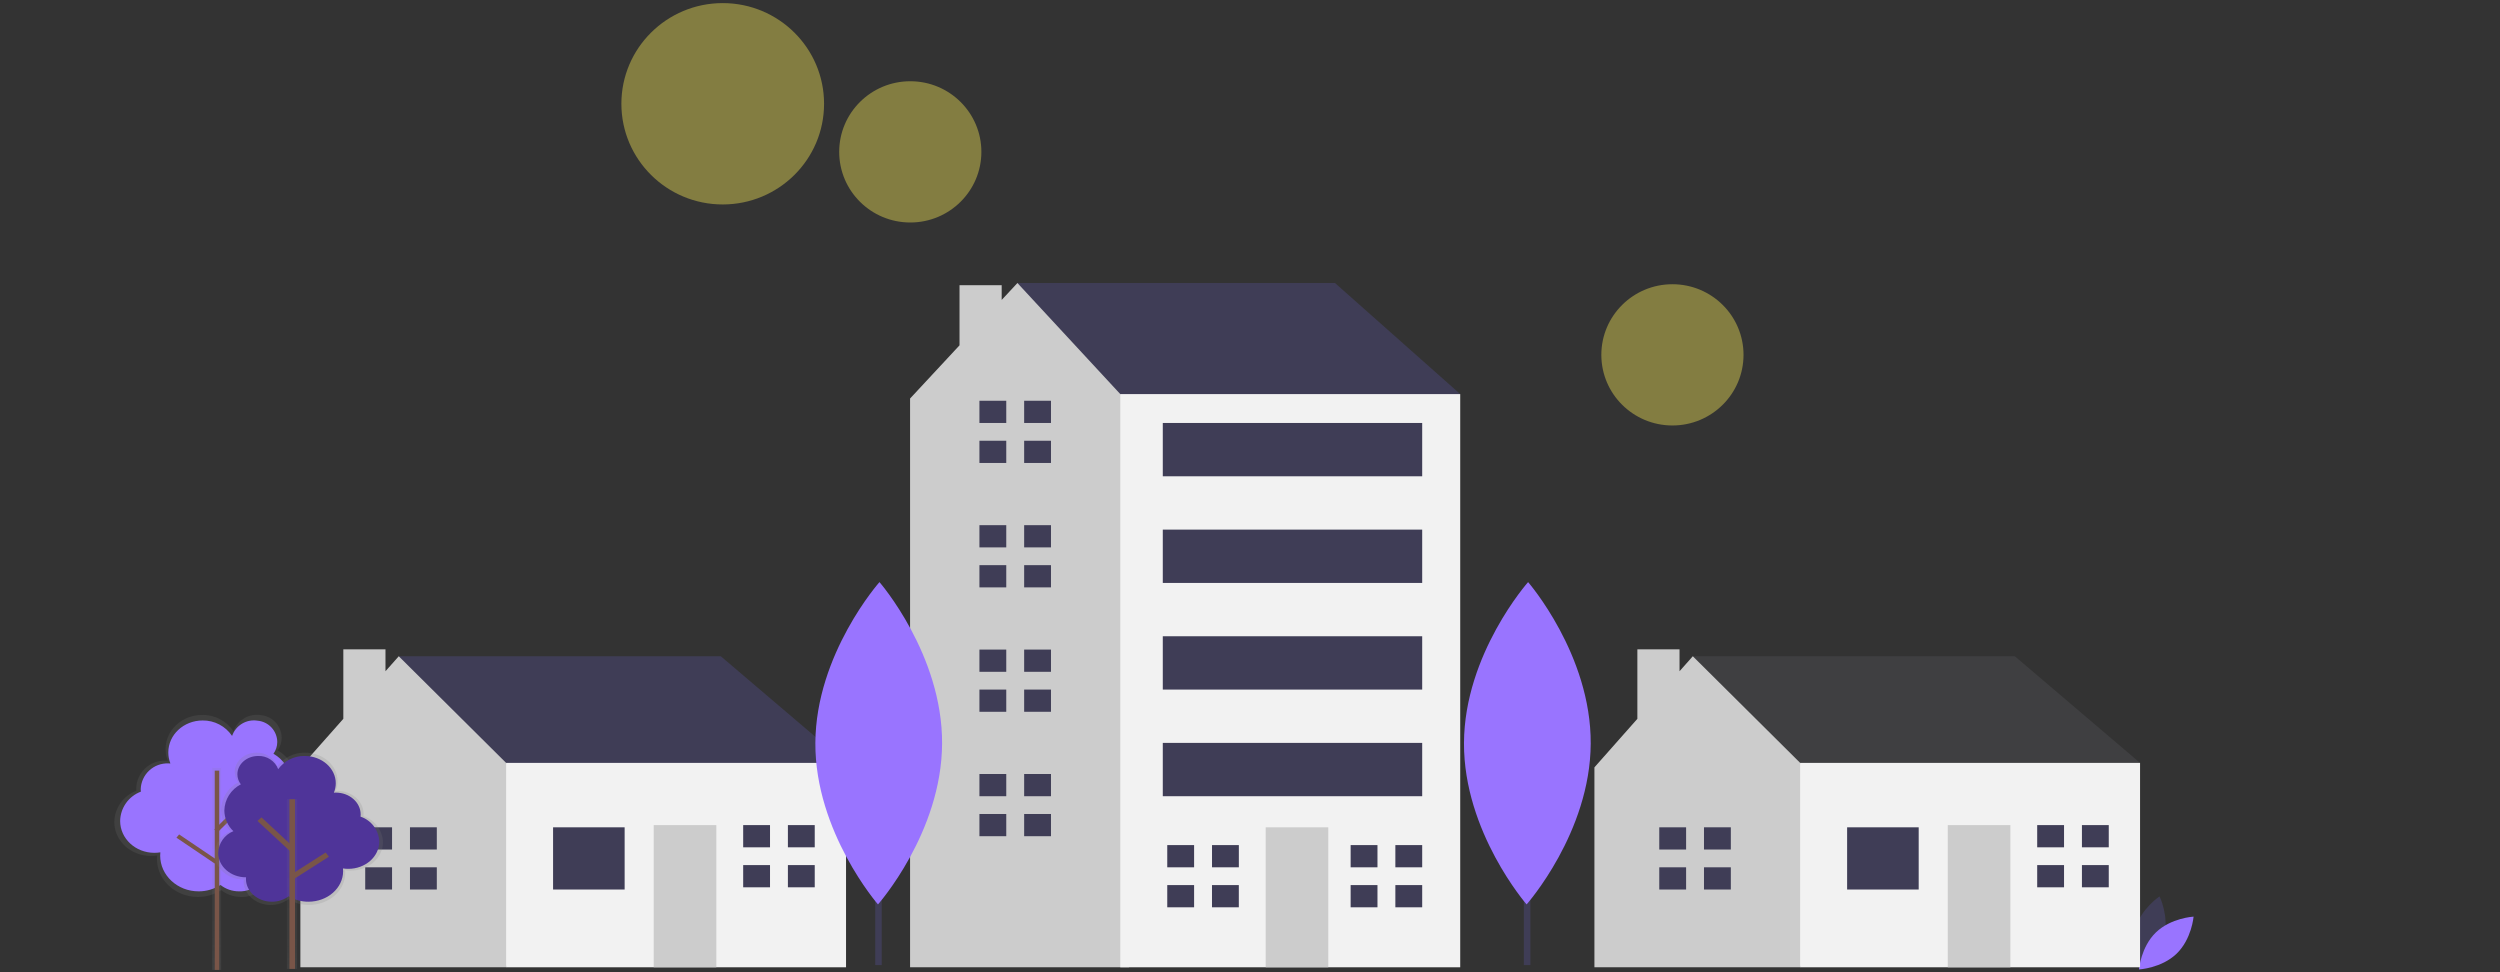 <svg width="697" height="271" viewBox="0 0 697 271" fill="none" xmlns="http://www.w3.org/2000/svg">
<rect x="0" y="0" width="697" height="271" fill="#333333" stroke="none"/>
<path opacity="0.4" d="M201.496 57.004C185.892 57.004 173.242 44.437 173.242 28.934C173.242 13.432 185.892 0.864 201.496 0.864C217.1 0.864 229.75 13.432 229.75 28.934C229.75 44.437 217.1 57.004 201.496 57.004Z" fill="#FAEC57"/>
<path opacity="0.4" d="M253.789 62.032C242.842 62.032 233.968 53.216 233.968 42.341C233.968 31.466 242.842 22.65 253.789 22.65C264.735 22.65 273.609 31.466 273.609 42.341C273.609 53.216 264.735 62.032 253.789 62.032Z" fill="#FAEC57"/>
<path opacity="0.4" d="M466.273 118.623C455.326 118.623 446.452 109.808 446.452 98.933C446.452 88.058 455.326 79.242 466.273 79.242C477.22 79.242 486.094 88.058 486.094 98.933C486.094 109.808 477.22 118.623 466.273 118.623Z" fill="#FAEC57"/>
<path d="M603.311 261.171C601.779 266.796 596.534 270.279 596.534 270.279C596.534 270.279 593.77 264.643 595.3 259.019C596.83 253.394 602.078 249.91 602.078 249.91C602.078 249.91 604.842 255.545 603.311 261.171Z" fill="#3F3D56"/>
<path d="M601.063 259.961C596.861 264.026 596.347 270.28 596.347 270.28C596.347 270.28 602.648 269.944 606.851 265.873C611.053 261.803 611.57 255.555 611.57 255.555C611.57 255.555 605.266 255.899 601.063 259.961Z" fill="#9974FF"/>
<path d="M592.908 218.888L596.648 212.695L561.733 182.963H471.951V191.634L504.372 226.321L541.783 233.76L592.908 218.888Z" fill="#3F3F41"/>
<path d="M456.498 200.409V181.027H468.253V187.14L471.954 182.963L501.886 212.694L506.875 217.649L513.102 242.427L501.886 269.682H444.525V213.939L456.498 200.409Z" fill="#CCCCCC"/>
<path d="M501.879 212.694H596.648V269.68H501.879V212.694Z" fill="#F2F2F2"/>
<path d="M514.978 230.656H534.93V247.999H514.978V230.656Z" fill="#3F3D56"/>
<path d="M543.035 230.037H560.492V269.68H543.035V230.037Z" fill="#CCCCCC"/>
<path d="M580.441 236.231V230.037H587.922V236.231H580.441Z" fill="#3F3D56"/>
<path d="M581.064 241.186H587.922V247.38H580.441V241.186H581.064Z" fill="#3F3D56"/>
<path d="M567.971 230.037H575.453V236.232H567.971V230.037Z" fill="#3F3D56"/>
<path d="M567.971 241.187H575.453V247.381H567.971V241.187Z" fill="#3F3D56"/>
<path d="M475.073 236.851V230.652H482.555V236.847H475.073V236.851Z" fill="#3F3D56"/>
<path d="M475.696 241.806H482.555V247.999H475.073V241.806H475.696Z" fill="#3F3D56"/>
<path d="M462.604 230.656H470.086V236.851H462.604V230.656Z" fill="#3F3D56"/>
<path d="M462.604 241.806H470.086V248H462.604V241.806Z" fill="#3F3D56"/>
<path d="M232.135 218.888L235.875 212.695L200.96 182.963H111.178V191.634L143.599 226.321L181.009 233.76L232.135 218.888Z" fill="#3F3D56"/>
<path d="M95.718 200.409V181.027H107.473V187.14L111.174 182.963L141.104 212.694L146.093 217.649L152.32 242.427L141.104 269.682H83.744V213.939L95.718 200.409Z" fill="#CCCCCC"/>
<path d="M141.105 212.694H235.875V269.68H141.105V212.694Z" fill="#F2F2F2"/>
<path d="M154.197 230.656H174.148V247.999H154.197V230.656Z" fill="#3F3D56"/>
<path d="M182.253 230.037H199.711V269.68H182.253V230.037Z" fill="#CCCCCC"/>
<path d="M219.667 236.231V230.037H227.148V236.231H219.667Z" fill="#3F3D56"/>
<path d="M220.291 241.186H227.148V247.38H219.667V241.186H220.291Z" fill="#3F3D56"/>
<path d="M207.198 230.037H214.68V236.232H207.198V230.037Z" fill="#3F3D56"/>
<path d="M207.198 241.187H214.68V247.381H207.198V241.187Z" fill="#3F3D56"/>
<path d="M114.299 236.851V230.652H121.781V236.847H114.299V236.851Z" fill="#3F3D56"/>
<path d="M114.923 241.806H121.781V247.999H114.299V241.806H114.923Z" fill="#3F3D56"/>
<path d="M101.823 230.656H109.305V236.851H101.823V230.656Z" fill="#3F3D56"/>
<path d="M101.823 241.806H109.305V248H101.823V241.806Z" fill="#3F3D56"/>
<path d="M400.874 114.83L407.109 109.874L372.194 78.903H283.661V106.158L341.021 144.561L400.874 114.83Z" fill="#3F3D56"/>
<path d="M267.515 96.276V79.521H279.269V83.625L283.657 78.903L312.337 109.873L323.558 117.306L340.961 243.608L314.716 269.68H253.727V111.111L267.515 96.276Z" fill="#CCCCCC"/>
<path d="M312.34 109.873H407.109V269.68H312.34V109.873Z" fill="#F2F2F2"/>
<path d="M352.871 230.656H370.328V269.679H352.871V230.656Z" fill="#CCCCCC"/>
<path d="M389.027 241.806V235.612H396.508V241.806H389.027Z" fill="#3F3D56"/>
<path d="M389.649 246.762H396.508V252.956H389.027V246.762H389.649Z" fill="#3F3D56"/>
<path d="M376.557 235.612H384.039V241.807H376.557V235.612Z" fill="#3F3D56"/>
<path d="M376.557 246.762H384.039V252.956H376.557V246.762Z" fill="#3F3D56"/>
<path d="M337.91 241.806V235.612H345.391V241.806H337.91Z" fill="#3F3D56"/>
<path d="M338.524 246.762H345.383V252.956H337.902V246.762H338.524Z" fill="#3F3D56"/>
<path d="M325.432 235.612H332.914V241.807H325.432V235.612Z" fill="#3F3D56"/>
<path d="M325.432 246.762H332.914V252.956H325.432V246.762Z" fill="#3F3D56"/>
<path d="M285.535 117.925V111.731H293.016V117.925H285.535Z" fill="#3F3D56"/>
<path d="M286.157 122.881H293.016V129.074H285.535V122.881H286.157Z" fill="#3F3D56"/>
<path d="M273.065 111.73H280.547V117.925H273.065V111.73Z" fill="#3F3D56"/>
<path d="M273.065 122.879H280.547V129.073H273.065V122.879Z" fill="#3F3D56"/>
<path d="M285.535 152.611V146.417H293.016V152.611H285.535Z" fill="#3F3D56"/>
<path d="M286.157 157.566H293.016V163.76H285.535V157.566H286.157Z" fill="#3F3D56"/>
<path d="M273.065 146.417H280.547V152.612H273.065V146.417Z" fill="#3F3D56"/>
<path d="M273.065 157.566H280.547V163.761H273.065V157.566Z" fill="#3F3D56"/>
<path d="M285.535 187.299V181.104H293.016V187.299H285.535Z" fill="#3F3D56"/>
<path d="M286.157 192.253H293.016V198.446H285.535V192.253H286.157Z" fill="#3F3D56"/>
<path d="M273.065 181.104H280.547V187.299H273.065V181.104Z" fill="#3F3D56"/>
<path d="M273.065 192.253H280.547V198.447H273.065V192.253Z" fill="#3F3D56"/>
<path d="M285.535 221.986V215.791H293.016V221.986H285.535Z" fill="#3F3D56"/>
<path d="M286.157 226.94H293.016V233.134H285.535V226.94H286.157Z" fill="#3F3D56"/>
<path d="M273.065 215.791H280.547V221.986H273.065V215.791Z" fill="#3F3D56"/>
<path d="M273.065 226.94H280.547V233.135H273.065V226.94Z" fill="#3F3D56"/>
<path d="M324.185 117.924H396.508V132.789H324.185V117.924Z" fill="#3F3D56"/>
<path d="M324.185 147.656H396.508V162.522H324.185V147.656Z" fill="#3F3D56"/>
<path d="M324.185 177.388H396.508V192.253H324.185V177.388Z" fill="#3F3D56"/>
<path d="M324.185 207.119H396.508V221.985H324.185V207.119Z" fill="#3F3D56"/>
<path d="M424.856 198.096H426.664V269.061H424.856V198.096Z" fill="#3F3D56"/>
<path d="M408.158 207.139C408.046 231.954 425.617 252.151 425.617 252.151C425.617 252.151 443.377 232.116 443.492 207.301C443.606 182.485 426.033 162.289 426.033 162.289C426.033 162.289 408.274 182.324 408.158 207.139Z" fill="#9974FF"/>
<path d="M244.012 198.096H245.82V269.061H244.012V198.096Z" fill="#3F3D56"/>
<path d="M227.322 207.139C227.21 231.954 244.781 252.151 244.781 252.151C244.781 252.151 262.541 232.116 262.656 207.301C262.77 182.485 245.197 162.289 245.197 162.289C245.197 162.289 227.438 182.324 227.322 207.139Z" fill="#9974FF"/>
<path d="M79.874 225.495C80.984 224.368 81.818 223 82.311 221.498C82.804 219.995 82.943 218.399 82.716 216.834C82.452 215.247 81.838 213.738 80.918 212.418C79.999 211.098 78.797 209.998 77.401 209.199C78.136 208.176 78.532 206.949 78.535 205.69C78.516 204.101 77.909 202.575 76.831 201.409C75.752 200.242 74.278 199.517 72.696 199.374C71.101 199.115 69.466 199.427 68.078 200.256C66.691 201.085 65.641 202.377 65.114 203.904C64.153 202.474 62.851 201.305 61.325 200.504C59.799 199.703 58.098 199.294 56.374 199.315C50.739 199.315 46.168 203.57 46.168 208.815C46.167 209.938 46.379 211.051 46.792 212.095C46.586 212.095 46.377 212.065 46.168 212.065C44.072 211.993 42.033 212.756 40.498 214.186C38.963 215.616 38.058 217.596 37.98 219.692C37.973 219.949 37.987 220.206 38.023 220.461C36.243 221.127 34.705 222.312 33.607 223.864C32.51 225.415 31.904 227.261 31.869 229.161C31.869 234.391 36.425 238.631 42.041 238.631C42.63 238.63 43.219 238.582 43.801 238.486C43.771 238.788 43.752 239.12 43.752 239.443C43.752 245.312 48.861 250.068 55.168 250.068C57.473 250.077 59.732 249.42 61.673 248.175C63.248 249.411 65.195 250.078 67.197 250.068C69.379 250.142 71.502 249.347 73.099 247.859C74.697 246.371 75.64 244.31 75.721 242.128C75.725 241.94 75.715 241.753 75.691 241.567H75.721C78.058 241.648 80.332 240.798 82.044 239.205C83.755 237.611 84.765 235.404 84.852 233.067C84.827 231.462 84.345 229.898 83.464 228.557C82.582 227.216 81.337 226.154 79.874 225.495Z" fill="url(#paint0_linear_1_214)"/>
<path d="M78.56 225.446C79.602 224.389 80.386 223.105 80.85 221.694C81.313 220.283 81.444 218.784 81.231 217.315C80.983 215.824 80.406 214.408 79.543 213.168C78.679 211.928 77.551 210.896 76.239 210.147C76.929 209.188 77.302 208.036 77.303 206.855C77.285 205.364 76.714 203.932 75.702 202.838C74.689 201.743 73.306 201.063 71.821 200.929C70.325 200.686 68.79 200.978 67.488 201.755C66.186 202.532 65.2 203.744 64.704 205.177C63.802 203.834 62.58 202.737 61.148 201.985C59.716 201.232 58.119 200.848 56.501 200.868C51.196 200.868 46.923 204.861 46.923 209.784C46.923 210.838 47.122 211.882 47.51 212.862C47.314 212.862 47.121 212.835 46.923 212.835C44.955 212.767 43.04 213.483 41.599 214.824C40.158 216.166 39.307 218.025 39.234 219.993C39.228 220.234 39.241 220.475 39.274 220.714C37.603 221.339 36.159 222.452 35.129 223.908C34.099 225.364 33.531 227.096 33.498 228.879C33.498 233.788 37.771 237.766 43.047 237.766C43.602 237.765 44.157 237.72 44.705 237.63C44.674 237.932 44.658 238.233 44.658 238.535C44.658 244.042 49.456 248.508 55.374 248.508C57.537 248.516 59.656 247.898 61.476 246.73C62.952 247.889 64.776 248.516 66.653 248.508C68.702 248.58 70.695 247.835 72.196 246.438C73.696 245.041 74.581 243.106 74.656 241.057C74.661 240.881 74.651 240.704 74.626 240.529H74.656C76.85 240.605 78.984 239.807 80.591 238.311C82.198 236.816 83.145 234.744 83.227 232.55C83.203 231.045 82.752 229.578 81.925 228.32C81.099 227.062 79.932 226.065 78.56 225.446Z" fill="#9974FF"/>
<path d="M59.166 214.063H61.656V270.405H59.166V214.063Z" fill="url(#paint1_linear_1_214)"/>
<path d="M59.872 214.854H61.125V270.406H59.872V214.854Z" fill="#795548"/>
<path d="M70.945 221.928L70.026 221.153L59.757 231.252L60.676 232.027L70.945 221.928Z" fill="#795548"/>
<path d="M60.594 239.832L49.939 232.635L49.192 233.551L59.847 240.748L60.594 239.832Z" fill="#795548"/>
<path d="M64.254 231.759C63.436 230.985 62.782 230.053 62.333 229.02C61.883 227.988 61.645 226.875 61.635 225.748C61.672 224.16 62.139 222.611 62.985 221.266C63.832 219.922 65.026 218.831 66.442 218.11C65.799 217.267 65.45 216.235 65.447 215.174C65.447 212.229 68.163 209.839 71.512 209.839C72.76 209.795 73.991 210.141 75.034 210.828C76.077 211.516 76.88 212.512 77.331 213.677C78.217 212.462 79.383 211.479 80.731 210.811C82.078 210.143 83.566 209.809 85.07 209.839C90.063 209.839 94.107 213.396 94.107 217.787C94.107 218.73 93.919 219.662 93.553 220.531C93.736 220.531 93.921 220.506 94.107 220.506C98.113 220.506 101.362 223.361 101.362 226.886C101.362 227.1 101.35 227.315 101.326 227.528C102.868 228.041 104.216 229.014 105.189 230.314C106.163 231.615 106.716 233.183 106.773 234.806C106.773 239.181 102.736 242.728 97.765 242.728C97.243 242.727 96.722 242.687 96.207 242.607C96.235 242.873 96.249 243.14 96.25 243.407C96.25 248.316 91.724 252.296 86.141 252.296C84.113 252.307 82.121 251.758 80.385 250.712C78.967 251.763 77.246 252.325 75.481 252.314C71.31 252.314 67.928 249.342 67.928 245.676C67.924 245.518 67.933 245.361 67.955 245.205H67.928C63.462 245.205 59.842 242.022 59.842 238.093C59.884 236.723 60.324 235.394 61.107 234.27C61.891 233.145 62.983 232.273 64.254 231.759Z" fill="url(#paint2_linear_1_214)"/>
<path d="M65.067 231.731C64.281 230.99 63.653 230.099 63.22 229.11C62.787 228.121 62.558 227.055 62.547 225.976C62.584 224.458 63.031 222.978 63.841 221.693C64.65 220.408 65.792 219.366 67.145 218.677C66.528 217.872 66.19 216.887 66.184 215.873C66.184 213.054 68.784 210.767 71.989 210.767C73.184 210.725 74.363 211.057 75.361 211.715C76.359 212.374 77.128 213.327 77.559 214.443C78.407 213.28 79.522 212.34 80.811 211.7C82.099 211.06 83.523 210.74 84.962 210.767C89.739 210.767 93.612 214.175 93.612 218.375C93.612 219.277 93.431 220.169 93.082 221.001C93.258 221.001 93.433 220.976 93.612 220.976C97.448 220.976 100.555 223.71 100.555 227.081C100.554 227.282 100.542 227.484 100.519 227.684C101.995 228.175 103.285 229.105 104.217 230.35C105.15 231.595 105.679 233.095 105.734 234.649C105.734 238.837 101.875 242.232 97.114 242.232C96.615 242.233 96.116 242.195 95.622 242.12C95.649 242.375 95.662 242.63 95.661 242.886C95.661 247.584 91.328 251.396 85.987 251.396C84.046 251.408 82.14 250.886 80.476 249.887C79.12 250.881 77.479 251.41 75.798 251.396C71.82 251.396 68.571 248.55 68.571 245.041C68.566 244.891 68.575 244.741 68.597 244.592H68.571C64.297 244.592 60.832 241.545 60.832 237.784C60.876 236.473 61.299 235.204 62.051 234.129C62.803 233.054 63.85 232.221 65.067 231.731Z" fill="#4F3499"/>
<path d="M80.004 222.834H82.836V270.123H80.004V222.834Z" fill="url(#paint3_linear_1_214)"/>
<path d="M80.693 222.834H82.258V270.123H80.693V222.834Z" fill="#795548"/>
<path d="M82.18 236.498L72.903 227.887L71.785 228.883L81.062 237.495L82.18 236.498Z" fill="#795548"/>
<path d="M91.695 238.843L90.796 237.677L81.178 243.82L82.077 244.986L91.695 238.843Z" fill="#795548"/>
<defs>
<linearGradient id="paint0_linear_1_214" x1="209.943" y1="199.285" x2="209.943" y2="199.285" gradientUnits="userSpaceOnUse">
<stop stop-color="#808080" stop-opacity="0.251"/>
<stop offset="0.54" stop-color="#808080" stop-opacity="0.122"/>
<stop offset="1" stop-color="#808080" stop-opacity="0.102"/>
</linearGradient>
<linearGradient id="paint1_linear_1_214" x1="155.835" y1="288.491" x2="155.835" y2="232.149" gradientUnits="userSpaceOnUse">
<stop stop-color="#808080" stop-opacity="0.251"/>
<stop offset="0.54" stop-color="#808080" stop-opacity="0.122"/>
<stop offset="1" stop-color="#808080" stop-opacity="0.102"/>
</linearGradient>
<linearGradient id="paint2_linear_1_214" x1="185.009" y1="209.835" x2="185.009" y2="209.835" gradientUnits="userSpaceOnUse">
<stop stop-color="#808080" stop-opacity="0.251"/>
<stop offset="0.54" stop-color="#808080" stop-opacity="0.122"/>
<stop offset="1" stop-color="#808080" stop-opacity="0.102"/>
</linearGradient>
<linearGradient id="paint3_linear_1_214" x1="134.834" y1="288.235" x2="134.834" y2="240.946" gradientUnits="userSpaceOnUse">
<stop stop-color="#808080" stop-opacity="0.251"/>
<stop offset="0.54" stop-color="#808080" stop-opacity="0.122"/>
<stop offset="1" stop-color="#808080" stop-opacity="0.102"/>
</linearGradient>
</defs>
</svg>
